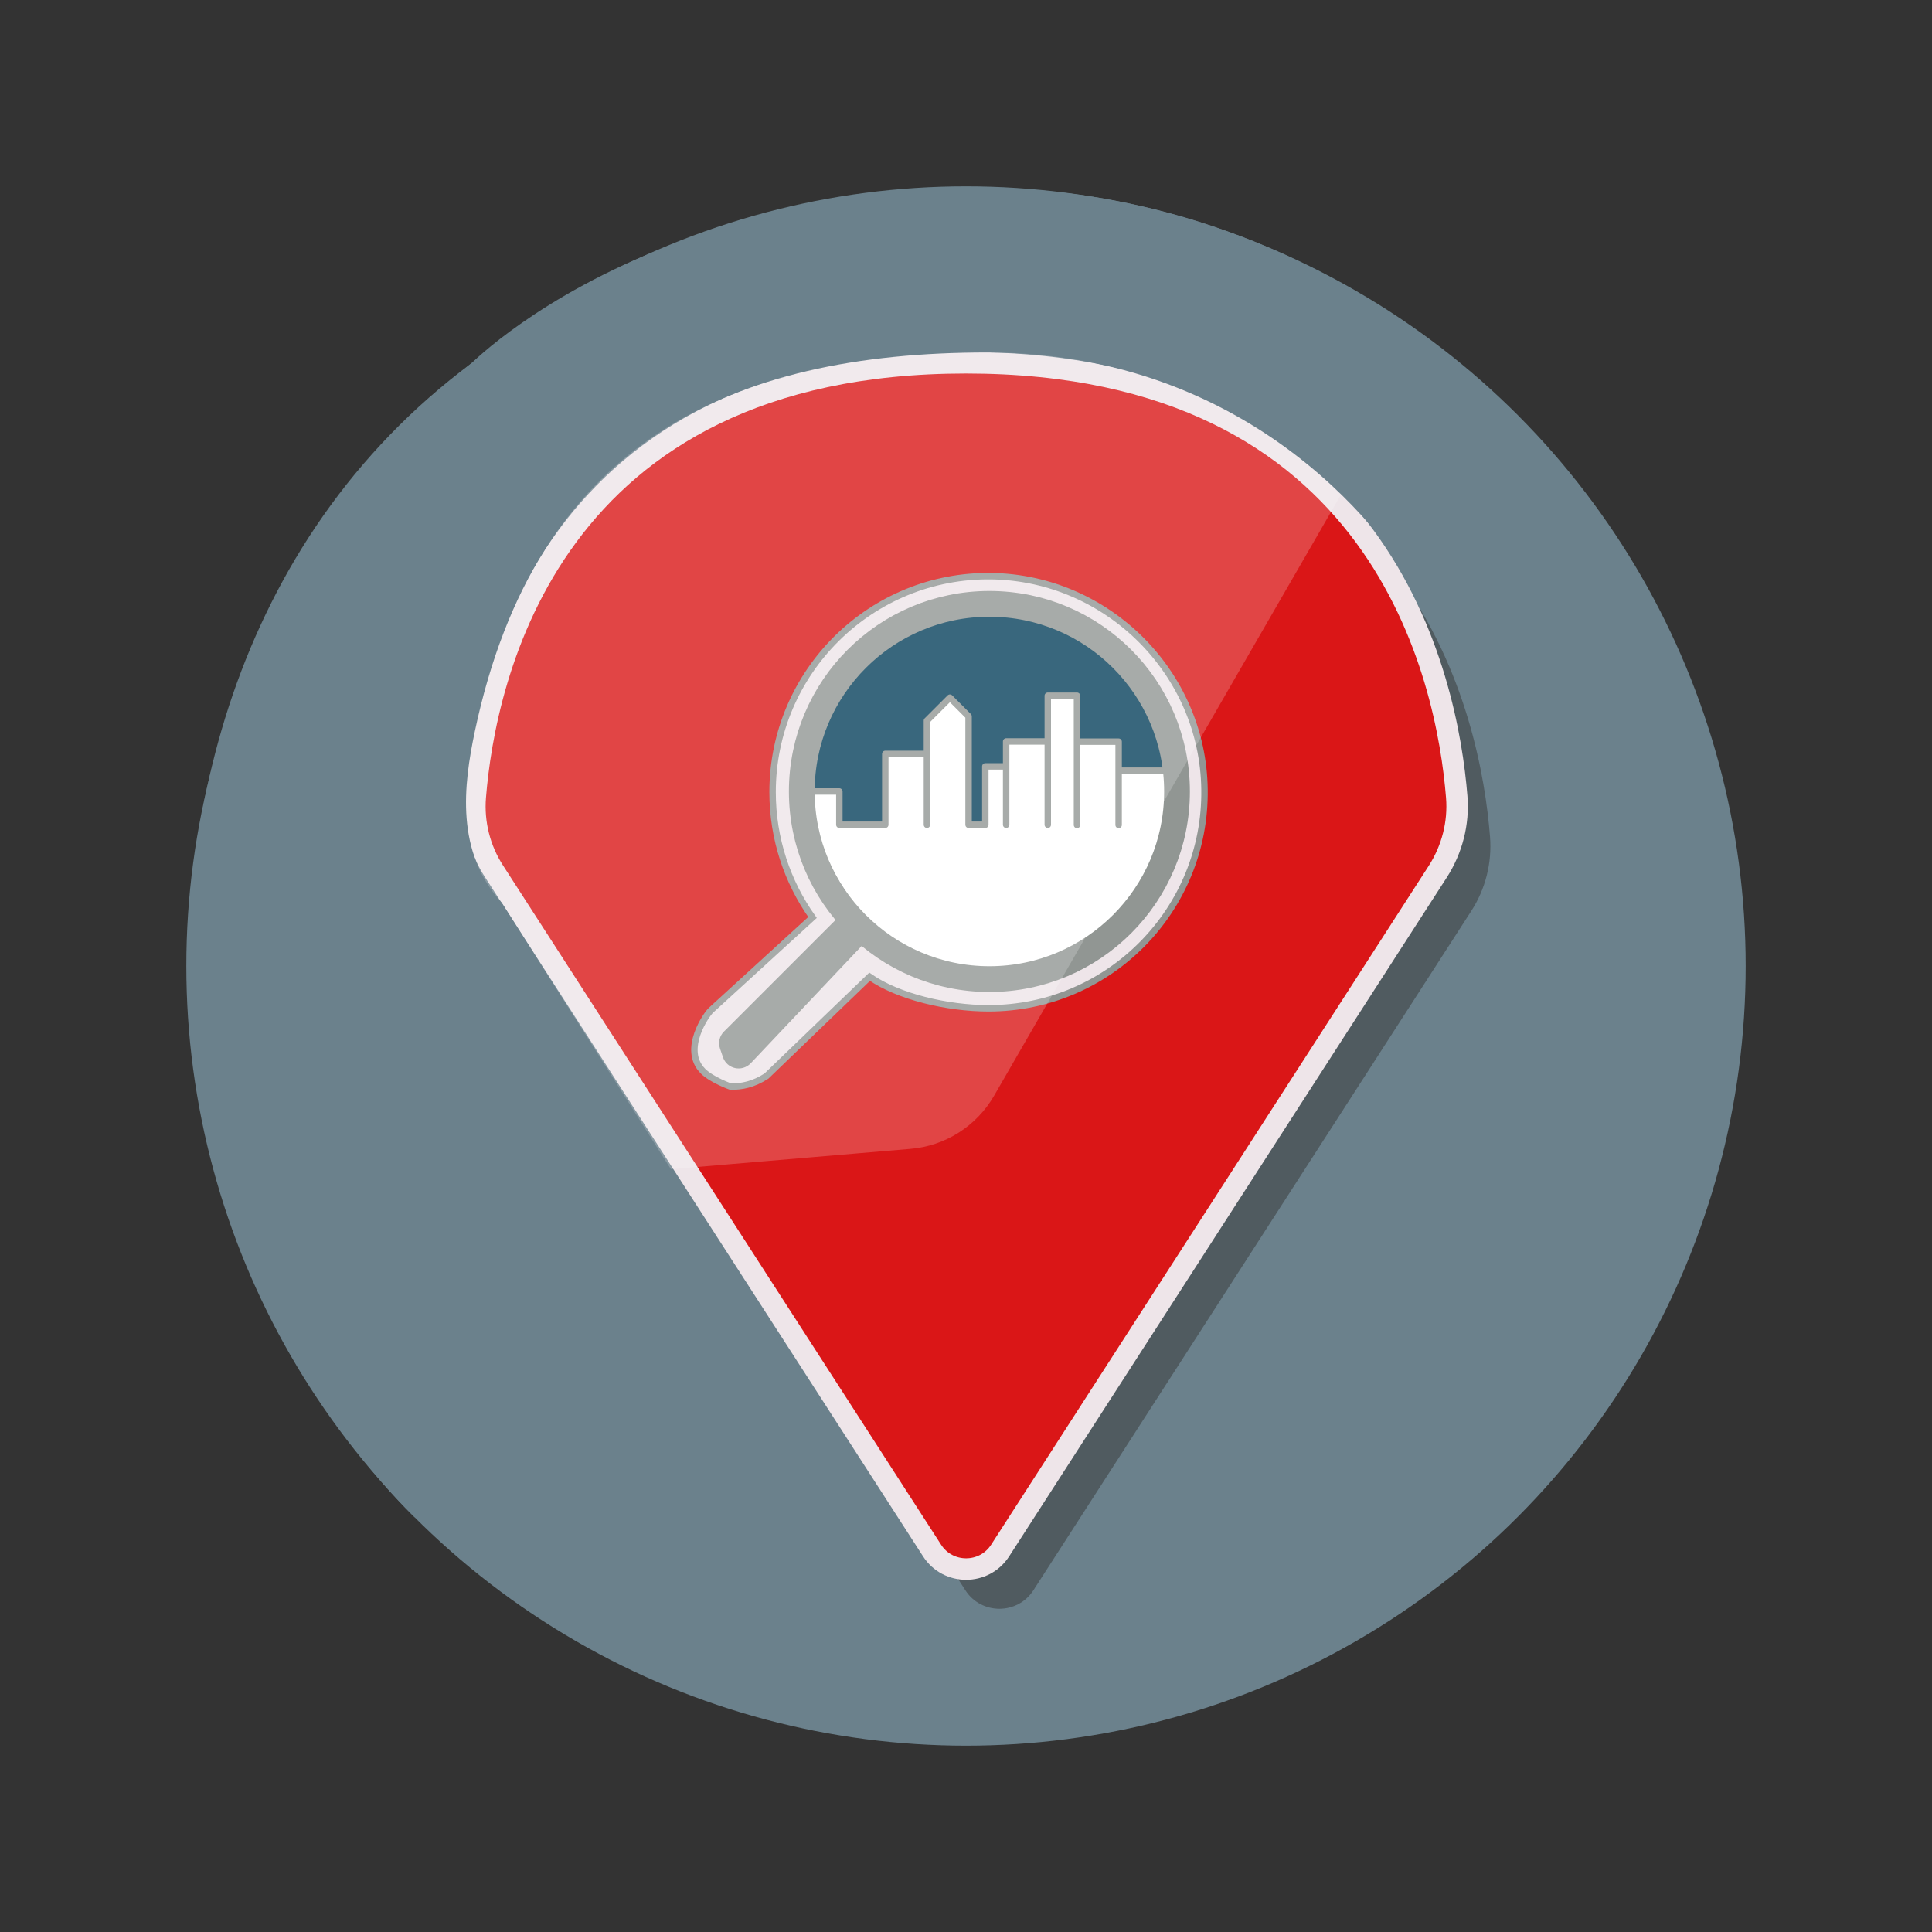 <?xml version="1.0" encoding="utf-8"?>
<!-- Generator: Adobe Illustrator 21.0.0, SVG Export Plug-In . SVG Version: 6.00 Build 0)  -->
<svg version="1.1" id="Layer_1" xmlns="http://www.w3.org/2000/svg" xmlns:xlink="http://www.w3.org/1999/xlink" x="0px" y="0px"
	 viewBox="0 0 900 900" style="enable-background:new 0 0 900 900;" xml:space="preserve">
<rect x="0" y="0" width="900" height="900" fill="#333333" stroke="none"/>
<style type="text/css">
	.st0{fill:#6B818C;}
	.st1{opacity:0.52;fill:#383838;enable-background:new    ;}
	.st2{fill:#DA1617;stroke:#EEE5E9;stroke-width:10;stroke-miterlimit:10;}
	.st3{fill:#EEE5E9;stroke:#919693;stroke-width:3;stroke-miterlimit:10;}
	.st4{fill:#08415C;}
	.st5{fill:#FFFFFF;stroke:#919693;stroke-width:3;stroke-linejoin:round;stroke-miterlimit:10;}
	.st6{fill:none;stroke:#919693;stroke-width:12;stroke-miterlimit:10;}
	.st7{fill:#919693;stroke:#919693;stroke-width:3;stroke-miterlimit:10;}
	.st8{opacity:0.2;fill:#FFFFFF;}
</style>
<circle class="st0" cx="450" cy="450" r="363.2"/>
<path class="st1" d="M685.3,424.5L481.4,740.8c-7.4,11.5-24.3,11.5-31.7,0L245.8,424.5c-6.7-10.3-9.8-22.6-8.8-34.8
	c4.4-54.7,34.2-202.2,228.6-202.2S689.8,335,694.1,389.7C695.1,401.9,692,414.2,685.3,424.5z"/>
<path class="st2" d="M669.8,406L465.9,722.3c-7.4,11.5-24.3,11.5-31.7,0L230.2,406c-6.7-10.3-9.8-22.6-8.8-34.8
	C225.8,316.5,255.6,169,450,169s224.2,147.5,228.6,202.2C679.6,383.5,676.4,395.7,669.8,406z"/>
<path class="st3" d="M561.1,367.7c0.8,56.2-44.5,102-100.6,102c-19.2,0-42.1-5.4-55.4-14.7L357,501.3c-6.1,3.9-11.3,4.9-16.6,4.9
	c0,0-8.8-3.1-12.9-7.2c-10.1-10.1,1.8-26.7,3.7-28.4l47.3-43.2c-11.7-16.5-18.6-36.6-18.6-58.4c0-56,45.8-101.4,102-100.6
	C516.1,269.3,560.4,313.5,561.1,367.7z"/>
<circle class="st4" cx="459.9" cy="369.7" r="87.4"/>
<path class="st5" d="M373.5,368.7H391v15.5h21.4v-33h19.4v33v-48.5l10.7-10.7l8.7,8.7v50.5h7.8V357h9.7v27.2v-38.8h19.4v38.8V361
	v-36.9h13.6v60.2v-38.8h19.4v38.8V359h26.7c0,0-0.7,97.1-80.7,97.1S373.5,368.7,373.5,368.7z"/>
<circle class="st6" cx="460.9" cy="368.7" r="87.4"/>
<path class="st7" d="M395.1,424.8l-56.8,56.8c-1.7,1.7-2.2,4.1-1.5,6.3l1.4,4.1c1.5,4.4,7.1,5.7,10.4,2.3l54.2-57.3L395.1,424.8z"/>
<path class="st8" d="M423.9,535.2l-183.8,15.6c-32,2.7-58.3-25-53.9-56.9l35.2-254.2c6.6-47.5,47.2-82.8,95.1-82.8l263.8,0
	c38.6,0,62.7,41.8,43.4,75.2L463.1,510.4C454.9,524.6,440.3,533.9,423.9,535.2z"/>
<path class="st0" d="M656,268.5c0,0-59.7-104.3-196.1-104.3c-119.7,0-210.2,41.8-238.7,176.5c-5.3,25.2-9.1,56.2,12.6,79.9l106,167
	L193.2,706.8c0,0-44.6-41.4-75.7-111.9c-12-27.2-23-61.2-27.3-98.7c-12.1-107.7,17.6-243.8,129.6-327.1c0,0,31.1-31.4,92.6-54.9
	c95.5-36.6,253-55.8,394.4,79.1"/>
</svg>
